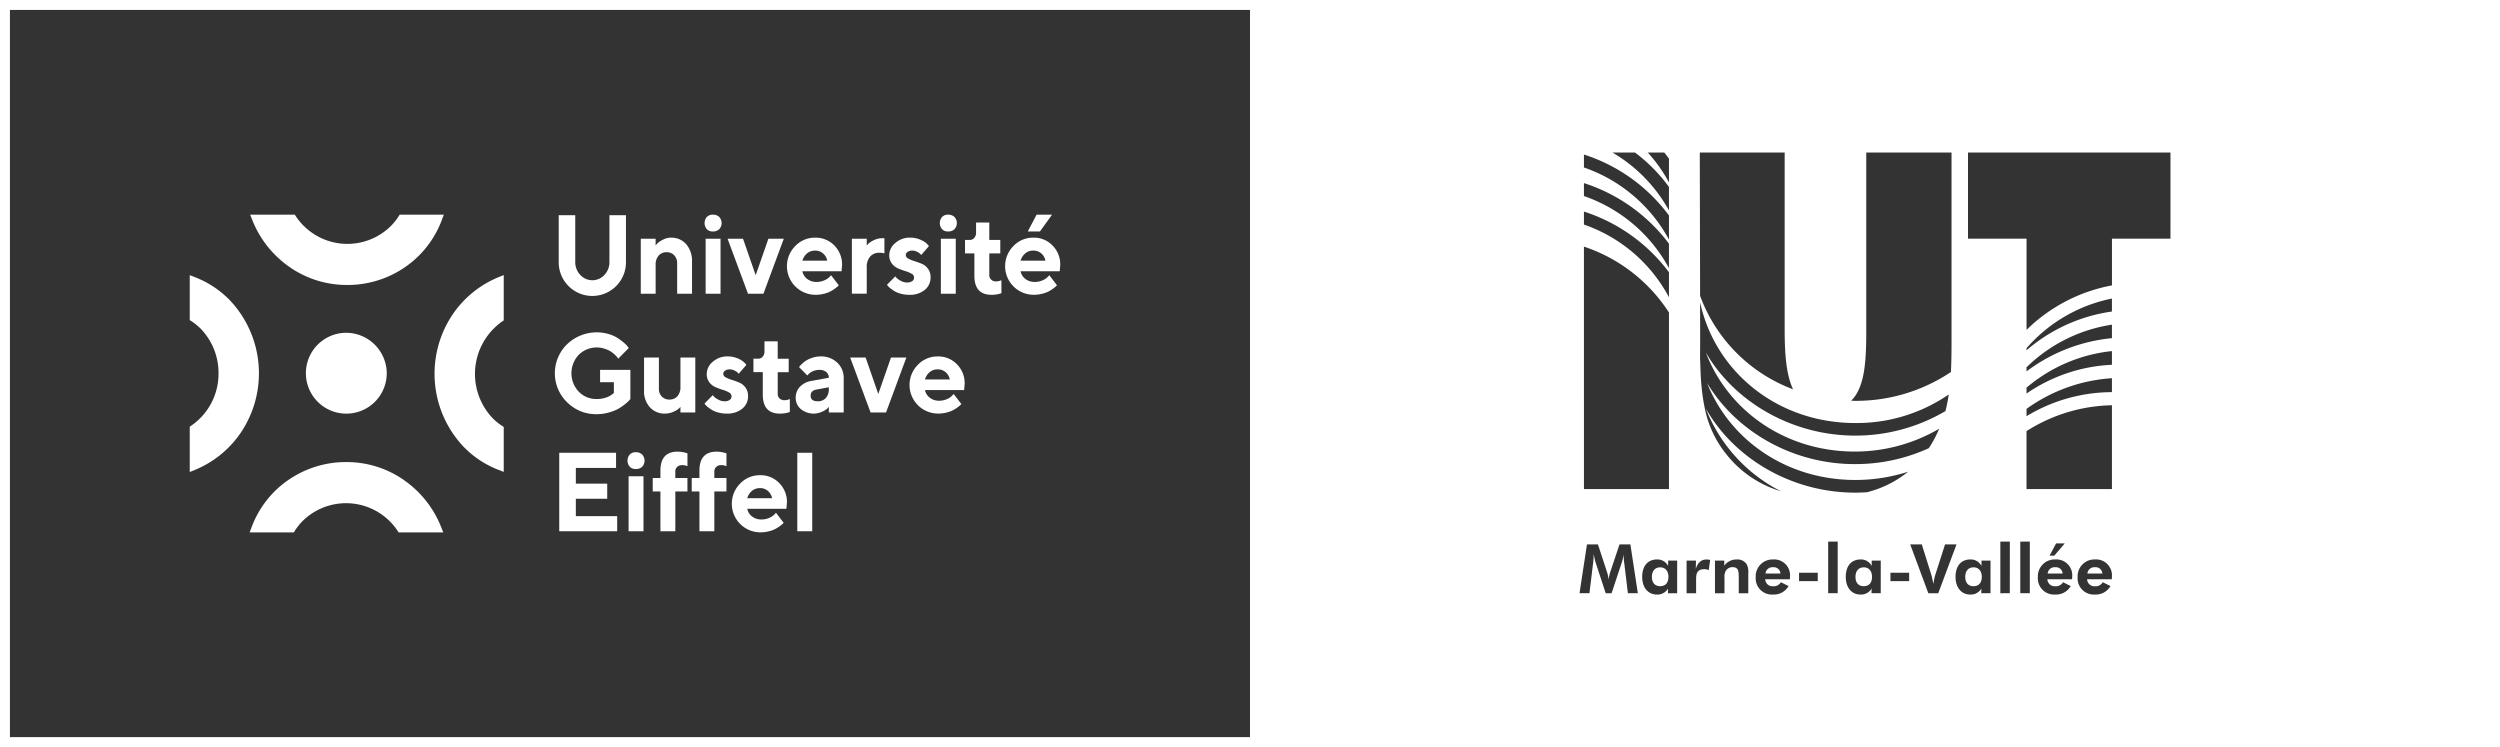 <svg id="Logo_endossement_IUT_blanc" data-name="Logo endossement IUT blanc" xmlns="http://www.w3.org/2000/svg" viewBox="0 0 503.452 150.442"><rect x="0" y="0" width="503.452" height="150.442" fill="#333333" stroke="none"/><defs><style>.cls-1{fill:#fff;}</style></defs><title>IUT-blanc</title><g id="Logo_endossement_IUT_blanc-2" data-name="Logo endossement IUT blanc"><path id="Contour_blanc" data-name="Contour blanc" class="cls-1" d="M514.124,15.01V161.452H14.672V15.01H514.124m2-2H12.672V163.452H516.124V13.01Z" transform="translate(-12.672 -13.01)"/><g id="Logo_Gustave_Eiffel" data-name="Logo Gustave Eiffel"><g id="Symbole"><path class="cls-1" d="M94.079,109.725a20.147,20.147,0,0,0-11.6-3.661,20.371,20.371,0,0,0-14.474,5.867,20.08,20.08,0,0,0-4.648,7.2l-.414,1.095h8.9l.234-.369a11.614,11.614,0,0,1,1.614-2,12.461,12.461,0,0,1,19.03,2.021l.236.353h8.984l-.441-1.108a20.82,20.82,0,0,0-7.428-9.393" transform="translate(-12.672 -13.01)"/><path class="cls-1" d="M59.045,73.565a19.651,19.651,0,0,0-7.084-4.725l-1.077-.421V77.47l.363.237a11.674,11.674,0,0,1,1.975,1.641,12.771,12.771,0,0,1,3.454,8.93,12.641,12.641,0,0,1-5.443,10.415l-.349.239v9.135l1.091-.45a20.607,20.607,0,0,0,9.24-7.551,21.4,21.4,0,0,0-2.17-26.5" transform="translate(-12.672 -13.01)"/><path class="cls-1" d="M70.919,66.738a20.155,20.155,0,0,0,11.6,3.66,20.369,20.369,0,0,0,14.474-5.866,20.111,20.111,0,0,0,4.648-7.2l.414-1.094h-8.9l-.234.368A11.621,11.621,0,0,1,91.3,58.611,12.461,12.461,0,0,1,72.27,56.59l-.236-.353H63.05l.441,1.108a20.83,20.83,0,0,0,7.428,9.393" transform="translate(-12.672 -13.01)"/><path class="cls-1" d="M113.766,77.77l.348-.241V68.4l-1.091.448a20.621,20.621,0,0,0-9.241,7.55,21.4,21.4,0,0,0,2.173,26.5,19.62,19.62,0,0,0,7.081,4.724l1.078.421v-9.05l-.361-.238a11.556,11.556,0,0,1-1.976-1.641,12.936,12.936,0,0,1,1.989-19.344" transform="translate(-12.672 -13.01)"/><path class="cls-1" d="M90.555,88.3a8.142,8.142,0,1,1-8.141-8.275A8.209,8.209,0,0,1,90.555,88.3" transform="translate(-12.672 -13.01)"/></g><g id="Université_Gustave_Eiffel" data-name="Université Gustave Eiffel"><g id="Université"><path id="U" class="cls-1" d="M134.391,68.376A3.721,3.721,0,0,0,135.4,65.72V56.353h3.328V65.72a6.771,6.771,0,1,1-13.54,0V56.353h3.328V65.72a3.719,3.719,0,0,0,1.014,2.651,3.293,3.293,0,0,0,4.862.005" transform="translate(-12.672 -13.01)"/><path id="n" class="cls-1" d="M144.7,62.447a5.372,5.372,0,0,1,.37-.435,4.472,4.472,0,0,1,1.045-.7,3.488,3.488,0,0,1,1.7-.442,3.9,3.9,0,0,1,3.041,1.312,5.105,5.105,0,0,1,1.176,3.538v6.437h-2.993V66.062a2.267,2.267,0,0,0-.591-1.636,2,2,0,0,0-1.522-.623,2.064,2.064,0,0,0-1.622.677,2.8,2.8,0,0,0-.6,1.924v5.753h-2.992V61.091H144.7Z" transform="translate(-12.672 -13.01)"/><path id="i" class="cls-1" d="M157.519,59.162a1.79,1.79,0,0,1-1.3.463,1.6,1.6,0,0,1-1.208-.463,1.9,1.9,0,0,1,.005-2.458,1.612,1.612,0,0,1,1.2-.463,1.794,1.794,0,0,1,1.3.463,1.825,1.825,0,0,1,0,2.458m.259,13h-3V61.091h3Z" transform="translate(-12.672 -13.01)"/><polygon id="v" class="cls-1" points="150.63 59.147 146.521 48.08 149.632 48.08 152.181 55.422 154.738 48.08 157.841 48.08 153.742 59.147 150.63 59.147"/><path id="e" class="cls-1" d="M174.258,67.639a2.551,2.551,0,0,0,.943,1.525,3,3,0,0,0,1.942.623,3.66,3.66,0,0,0,1.566-.336,3.034,3.034,0,0,0,1.015-.677l.314-.341,1.549,2.028-.2.2a6.1,6.1,0,0,1-.58.47,6.89,6.89,0,0,1-.944.589,6.1,6.1,0,0,1-1.295.458,6.775,6.775,0,0,1-1.643.2,5.758,5.758,0,0,1-4.108-9.815,5.418,5.418,0,0,1,4-1.692,5.216,5.216,0,0,1,3.881,1.581,5.416,5.416,0,0,1,1.551,3.953l-.109,1.234Zm.938-3.6a3,3,0,0,0-.938,1.466h5a2.538,2.538,0,0,0-.83-1.454,2.353,2.353,0,0,0-1.61-.574,2.429,2.429,0,0,0-1.621.562" transform="translate(-12.672 -13.01)"/><path id="r" class="cls-1" d="M190.776,64.034a3.606,3.606,0,0,0-1-.121,2.4,2.4,0,0,0-1.87.761,3.142,3.142,0,0,0-.689,2.182v5.3h-2.992V61.091h2.992v1.356c.088-.1.21-.238.37-.4a4.32,4.32,0,0,1,1.045-.657,3.728,3.728,0,0,1,1.7-.407h.445Z" transform="translate(-12.672 -13.01)"/><path id="s" class="cls-1" d="M198.187,64.364a2.561,2.561,0,0,0-.212-.242,2.622,2.622,0,0,0-.613-.4,2.018,2.018,0,0,0-.954-.247,1.583,1.583,0,0,0-.975.27.772.772,0,0,0-.358.622.831.831,0,0,0,.509.716,6.3,6.3,0,0,0,1.242.513c.489.151.981.331,1.48.54a2.95,2.95,0,0,1,1.257,1.014,2.865,2.865,0,0,1,.509,1.737,3.168,3.168,0,0,1-1.152,2.491,4.685,4.685,0,0,1-3.173,1,6.334,6.334,0,0,1-1.646-.209,4.933,4.933,0,0,1-1.27-.507,8.129,8.129,0,0,1-.852-.591,3.7,3.7,0,0,1-.524-.49l-.153-.231,1.67-1.687a2.644,2.644,0,0,0,.277.336,3.708,3.708,0,0,0,.8.55,2.5,2.5,0,0,0,1.257.349,1.739,1.739,0,0,0,1.079-.283.86.86,0,0,0-.146-1.487,5.677,5.677,0,0,0-1.257-.529,13.518,13.518,0,0,1-1.48-.545,3.1,3.1,0,0,1-1.242-.993,2.726,2.726,0,0,1-.509-1.7,3.184,3.184,0,0,1,1.218-2.413,4.363,4.363,0,0,1,3-1.081,4.969,4.969,0,0,1,2.077.43,4.077,4.077,0,0,1,1.317.838l.38.429Z" transform="translate(-12.672 -13.01)"/><path id="i-2" data-name="i" class="cls-1" d="M204.893,59.162a1.79,1.79,0,0,1-1.3.463,1.6,1.6,0,0,1-1.208-.463,1.9,1.9,0,0,1,0-2.458,1.614,1.614,0,0,1,1.2-.463,1.794,1.794,0,0,1,1.3.463,1.822,1.822,0,0,1,0,2.458m.259,13h-3V61.091h3Z" transform="translate(-12.672 -13.01)"/><path id="t" class="cls-1" d="M209.235,57.829H211.9v3.494h2.211v2.71H211.9v4.4a1.179,1.179,0,0,0,.373.881,1.306,1.306,0,0,0,.948.365,2.629,2.629,0,0,0,.571-.062,2.028,2.028,0,0,0,.417-.127l.131-.044v2.6a5.464,5.464,0,0,1-2.008.331q-3.436,0-3.436-3.837V64.033h-1.887v-2.71h1a1.118,1.118,0,0,0,.867-.407,1.547,1.547,0,0,0,.358-1.059Z" transform="translate(-12.672 -13.01)"/><path id="é" class="cls-1" d="M218.2,67.639a2.55,2.55,0,0,0,.942,1.526,3,3,0,0,0,1.942.622,3.66,3.66,0,0,0,1.566-.336,3.049,3.049,0,0,0,1.015-.677l.314-.343,1.549,2.028-.2.2a6.128,6.128,0,0,1-.58.468,6.978,6.978,0,0,1-.943.591,6.073,6.073,0,0,1-1.3.456,6.732,6.732,0,0,1-1.643.2,5.759,5.759,0,0,1-4.108-9.814,5.422,5.422,0,0,1,4-1.692,5.2,5.2,0,0,1,3.881,1.582,5.411,5.411,0,0,1,1.551,3.95l-.107,1.236Zm.937-3.6A2.982,2.982,0,0,0,218.2,65.5h5a2.524,2.524,0,0,0-.83-1.455,2.354,2.354,0,0,0-1.61-.573,2.428,2.428,0,0,0-1.621.561m2.283-7.792h3.112l-2.44,3.384h-2.449Z" transform="translate(-12.672 -13.01)"/></g><g id="Gustave"><path id="G" class="cls-1" d="M139.617,87.5v5.864c-.057.074-.149.181-.276.325a8.412,8.412,0,0,1-.833.739,9.9,9.9,0,0,1-1.368.926,8.971,8.971,0,0,1-1.887.733,8.728,8.728,0,0,1-2.4.331,8.2,8.2,0,0,1-6-2.42,8.153,8.153,0,0,1,0-11.645,8.624,8.624,0,0,1,8.332-2.087,6.889,6.889,0,0,1,1.816.787,12.4,12.4,0,0,1,1.257.925,5.114,5.114,0,0,1,.786.783l.251.331-2.116,2.15c-.042-.06-.1-.141-.178-.248a4.947,4.947,0,0,0-.509-.547,5.3,5.3,0,0,0-.862-.677,5.567,5.567,0,0,0-1.226-.539,5.123,5.123,0,0,0-5.192,1.239,5.414,5.414,0,0,0,0,7.407,4.9,4.9,0,0,0,3.641,1.487,5.512,5.512,0,0,0,1.9-.314,3.757,3.757,0,0,0,1.205-.633l.336-.287V89.981h-2.777V87.5Z" transform="translate(-12.672 -13.01)"/><path id="u-2" data-name="u" class="cls-1" d="M149.7,94.951a4.571,4.571,0,0,1-.37.38,4.3,4.3,0,0,1-1.045.6,4.031,4.031,0,0,1-1.7.368,3.955,3.955,0,0,1-3.041-1.272,4.8,4.8,0,0,1-1.176-3.389V85.01h2.994v6.327a2.093,2.093,0,0,0,.6,1.532,2.044,2.044,0,0,0,1.512.606A2.072,2.072,0,0,0,149.1,92.8a2.793,2.793,0,0,0,.6-1.92V85.01h2.992V96.076H149.7Z" transform="translate(-12.672 -13.01)"/><path id="s-2" data-name="s" class="cls-1" d="M161.432,88.283a2.421,2.421,0,0,0-.212-.242,2.6,2.6,0,0,0-.613-.4,2.015,2.015,0,0,0-.953-.247,1.591,1.591,0,0,0-.976.269.775.775,0,0,0-.358.623.832.832,0,0,0,.509.716,6.365,6.365,0,0,0,1.242.513c.489.151.981.331,1.48.54a2.953,2.953,0,0,1,1.258,1.014,2.86,2.86,0,0,1,.509,1.736,3.17,3.17,0,0,1-1.153,2.492,4.683,4.683,0,0,1-3.173,1,6.345,6.345,0,0,1-1.646-.209,4.9,4.9,0,0,1-1.27-.508,8.4,8.4,0,0,1-.852-.59,3.844,3.844,0,0,1-.526-.491l-.151-.23,1.67-1.687a2.894,2.894,0,0,0,.277.336,3.708,3.708,0,0,0,.8.55,2.5,2.5,0,0,0,1.257.349,1.744,1.744,0,0,0,1.08-.283.86.86,0,0,0-.146-1.487,5.659,5.659,0,0,0-1.258-.529,13.518,13.518,0,0,1-1.48-.545,3.114,3.114,0,0,1-1.242-.993,2.732,2.732,0,0,1-.509-1.7,3.191,3.191,0,0,1,1.218-2.415,4.373,4.373,0,0,1,3-1.079,4.984,4.984,0,0,1,2.077.429,4.093,4.093,0,0,1,1.317.839l.38.429Z" transform="translate(-12.672 -13.01)"/><path id="t-2" data-name="t" class="cls-1" d="M166.62,81.747h2.667v3.5H171.5v2.711h-2.212v4.4a1.186,1.186,0,0,0,.374.883,1.309,1.309,0,0,0,.948.363,2.622,2.622,0,0,0,.571-.061,2.092,2.092,0,0,0,.417-.127l.131-.045v2.6a5.444,5.444,0,0,1-2.008.331q-3.436,0-3.436-3.835V87.953H164.4V85.242h1a1.116,1.116,0,0,0,.868-.408,1.545,1.545,0,0,0,.358-1.059Z" transform="translate(-12.672 -13.01)"/><path id="a" class="cls-1" d="M179.581,94.951a5.184,5.184,0,0,1-.363.381,4.373,4.373,0,0,1-1.013.6,4.083,4.083,0,0,1-4.273-.551,2.907,2.907,0,0,1-1.019-2.234,3.157,3.157,0,0,1,.857-2.259,4.181,4.181,0,0,1,2.364-1.179l3.447-.628a1.439,1.439,0,0,0-.5-1.135A2.018,2.018,0,0,0,177.7,87.5a3.177,3.177,0,0,0-1.346.28,2.5,2.5,0,0,0-.857.58l-.248.265-1.66-1.687c.045-.06.1-.139.18-.238a4.752,4.752,0,0,1,.509-.511,5.379,5.379,0,0,1,.863-.646,5.69,5.69,0,0,1,1.225-.518,5.206,5.206,0,0,1,1.551-.237,4.649,4.649,0,0,1,3.36,1.25,4.188,4.188,0,0,1,1.3,3.148v6.889h-2.994Zm-.6-1.791a2.6,2.6,0,0,0,.6-1.824V91l-2.439.451q-1.227.2-1.225,1.246,0,1.122,1.441,1.123a2.092,2.092,0,0,0,1.622-.655" transform="translate(-12.672 -13.01)"/><polygon id="v-2" data-name="v" class="cls-1" points="175.318 83.065 171.21 71.999 174.32 71.999 176.869 79.34 179.427 71.999 182.527 71.999 178.431 83.065 175.318 83.065"/><path id="e-2" data-name="e" class="cls-1" d="M198.945,91.557a2.544,2.544,0,0,0,.944,1.526,2.991,2.991,0,0,0,1.941.624,3.658,3.658,0,0,0,1.566-.338,3.019,3.019,0,0,0,1.015-.677l.313-.341,1.551,2.028-.2.2a5.532,5.532,0,0,1-.58.47,6.679,6.679,0,0,1-.944.589,5.906,5.906,0,0,1-1.294.458,6.737,6.737,0,0,1-1.643.2,5.759,5.759,0,0,1-4.109-9.814,5.429,5.429,0,0,1,4-1.692,5.21,5.21,0,0,1,3.881,1.582,5.41,5.41,0,0,1,1.551,3.952l-.108,1.234Zm.939-3.6a3,3,0,0,0-.939,1.466h5a2.541,2.541,0,0,0-.83-1.455,2.358,2.358,0,0,0-1.611-.573,2.421,2.421,0,0,0-1.62.562" transform="translate(-12.672 -13.01)"/></g><g id="Eiffel"><polygon id="E-3" data-name="E" class="cls-1" points="112.623 91.179 112.623 106.983 124.29 106.983 124.29 103.942 115.962 103.942 115.962 100.438 122.284 100.438 122.284 97.395 115.962 97.395 115.962 94.232 124.062 94.232 124.062 91.179 112.623 91.179"/><path id="i-3" data-name="i" class="cls-1" d="M142,107a1.792,1.792,0,0,1-1.3.464,1.6,1.6,0,0,1-1.208-.464,1.894,1.894,0,0,1,0-2.457,1.609,1.609,0,0,1,1.2-.463,1.792,1.792,0,0,1,1.3.463A1.823,1.823,0,0,1,142,107m.259,12.994h-3V108.927h3Z" transform="translate(-12.672 -13.01)"/><path id="f" class="cls-1" d="M151.11,111.981h-2.44V120h-3v-8.014h-1.551V109.27h1.551V107.8q0-3.832,3.446-3.835a5.651,5.651,0,0,1,.988.088,6,6,0,0,1,.77.177l.238.076V106.9A2.459,2.459,0,0,0,150,106.68a1.337,1.337,0,0,0-.954.358,1.159,1.159,0,0,0-.38.876v1.356h2.44Z" transform="translate(-12.672 -13.01)"/><path id="f-2" data-name="f" class="cls-1" d="M158.965,111.981h-2.44V120h-3v-8.014h-1.552V109.27h1.552V107.8q0-3.832,3.446-3.835a5.651,5.651,0,0,1,.988.088,5.974,5.974,0,0,1,.769.177l.239.076V106.9a2.461,2.461,0,0,0-1.107-.221,1.332,1.332,0,0,0-.952.358,1.164,1.164,0,0,0-.381.876v1.356h2.44Z" transform="translate(-12.672 -13.01)"/><path id="e-4" data-name="e" class="cls-1" d="M163.155,115.476A2.548,2.548,0,0,0,164.1,117a3,3,0,0,0,1.942.623,3.66,3.66,0,0,0,1.566-.336,3.034,3.034,0,0,0,1.015-.677l.314-.341,1.549,2.028-.2.2a5.738,5.738,0,0,1-.579.47,7.063,7.063,0,0,1-.945.589,5.936,5.936,0,0,1-1.295.458,6.825,6.825,0,0,1-1.643.2,5.76,5.76,0,0,1-4.108-9.816,5.426,5.426,0,0,1,4-1.692,5.213,5.213,0,0,1,3.881,1.582,5.412,5.412,0,0,1,1.551,3.952l-.109,1.234Zm.938-3.605a3,3,0,0,0-.938,1.467h5a2.538,2.538,0,0,0-.83-1.455,2.357,2.357,0,0,0-1.61-.573,2.428,2.428,0,0,0-1.621.561" transform="translate(-12.672 -13.01)"/><rect id="l" class="cls-1" x="160.561" y="91.179" width="3.004" height="15.804"/></g></g></g><path class="cls-1" d="M434.562,127.242a1.406,1.406,0,0,0-1.531,1.264h3.008A1.334,1.334,0,0,0,434.562,127.242Z" transform="translate(-12.672 -13.01)"/><path class="cls-1" d="M426.561,127.242a1.407,1.407,0,0,0-1.533,1.264h3.011A1.336,1.336,0,0,0,426.561,127.242Z" transform="translate(-12.672 -13.01)"/><path class="cls-1" d="M388.01,127.256c-1.05,0-1.684.728-1.684,1.924s.62,1.883,1.67,1.883,1.67-.687,1.67-1.883C389.666,127.957,388.989,127.256,388.01,127.256Z" transform="translate(-12.672 -13.01)"/><path class="cls-1" d="M369.738,127.242a1.408,1.408,0,0,0-1.533,1.264h3.011A1.336,1.336,0,0,0,369.738,127.242Z" transform="translate(-12.672 -13.01)"/><path class="cls-1" d="M347.012,127.256c-1.049,0-1.684.728-1.684,1.924s.621,1.883,1.671,1.883,1.67-.687,1.67-1.883C348.669,127.957,347.992,127.256,347.012,127.256Z" transform="translate(-12.672 -13.01)"/><path class="cls-1" d="M410.115,127.256c-1.051,0-1.685.728-1.685,1.924s.621,1.883,1.671,1.883,1.669-.687,1.669-1.883C411.77,127.957,411.094,127.256,410.115,127.256Z" transform="translate(-12.672 -13.01)"/><path class="cls-1" d="M264.4,13.911V162.474H515.082V13.911ZM388.5,79.332V43.722h17.173v37.93c0,2.127-.018,4.224-.126,6.276a34.324,34.324,0,0,1-19.233,5.805c-.286,0-.57-.014-.856-.021C388.327,90.916,388.5,85.287,388.5,79.332ZM386.2,103.944a33.538,33.538,0,0,0,16.982-4.595,22.427,22.427,0,0,1-2.092,3.923,35.676,35.676,0,0,1-14.89,3.2c-12.6,0-23.944-6.623-29.762-16.347,4.542,11.441,15.935,19.542,29.873,19.542A34.665,34.665,0,0,0,396.934,108a21.442,21.442,0,0,1-8.279,4.135c-.775.049-1.557.085-2.346.085-12.864,0-24.443-6.9-30.128-16.956a31.556,31.556,0,0,0,15.131,16.675,21.986,21.986,0,0,1-10.948-7.4,21.471,21.471,0,0,1-4.471-9.774l-.125-.637a46.7,46.7,0,0,1-.645-6.552l-.08-2.072c-.02-1.28.006-2.57.006-3.865v-.072l0-1.779-.013-5.914c2.99,13.9,15.463,24.327,31.277,24.327a32.731,32.731,0,0,0,18.8-5.752,33.062,33.062,0,0,1-.658,3.339,35.739,35.739,0,0,1-18.144,4.947c-12.778,0-24.4-6.81-30.124-16.756C360.622,95.642,372.088,103.944,386.2,103.944ZM372.069,43.722v35.61c0,4.607.253,9.016,1.691,12.077a31.821,31.821,0,0,1-18.721-18.825l-.062-28.862Zm-24.248,0q.49.606.949,1.237v4.782a30.361,30.361,0,0,0-4.274-6.019Zm-5.9,0a32.92,32.92,0,0,1,6.846,6.932v4.725a30.826,30.826,0,0,0-11.379-11.657Zm-10.276.406A34.372,34.372,0,0,1,348.77,56.4v4.858A30.947,30.947,0,0,0,331.648,46.74Zm0,5.754a34.617,34.617,0,0,1,17.122,12.2v4.927A30.938,30.938,0,0,0,331.648,52.49Zm0,5.734A34.567,34.567,0,0,1,348.77,67.841v5.032a30.806,30.806,0,0,0-17.122-14.64Zm0,7.06A32.625,32.625,0,0,1,348.77,75.94V111.5H331.648Zm8.855,69.8-.717-5.925a12.612,12.612,0,0,1-.138-1.621,3.567,3.567,0,0,1,.013-.372,12.067,12.067,0,0,1-.358,1.637l-2.086,6.281h-1.186l-2.057-6.281c-.041-.125-.166-.674-.373-1.637v.289a13,13,0,0,1-.125,1.7l-.717,5.925h-2l1.5-9.828h2.209l1.9,5.788a8.6,8.6,0,0,1,.262,1.333,7.393,7.393,0,0,1,.249-1.348l1.933-5.773H341l1.5,9.828Zm9.919,0h-1.863l.028-.948a2.436,2.436,0,0,1-2.278,1.21c-1.713,0-2.928-1.362-2.928-3.548,0-2.212,1.119-3.518,3-3.518a2.423,2.423,0,0,1,2.222,1.306V125.9h1.822Zm6.361-4.659a2.206,2.206,0,0,0-.9-.179c-1.229,0-1.643.618-1.643,1.938v2.9h-1.918V125.9h1.891l-.042,1.69c.387-1.279,1.105-1.911,2.181-1.911a5.266,5.266,0,0,1,.718.083Zm7.962.811v3.848h-1.918v-3.257c0-1.251-.112-1.993-1.257-1.993a1.552,1.552,0,0,0-1.284.631,2.259,2.259,0,0,0-.331,1.459v3.16h-1.919V125.9h1.878v1.03a2.98,2.98,0,0,1,2.443-1.251,2.207,2.207,0,0,1,2.112,1.044,3.449,3.449,0,0,1,.276,1.705Zm8.375,1.03h-4.969a1.487,1.487,0,0,0,1.615,1.417,1.692,1.692,0,0,0,1.546-.813l1.546.771a3.408,3.408,0,0,1-3.134,1.705,3.262,3.262,0,0,1-3.479-3.519,3.39,3.39,0,0,1,3.493-3.547,3.2,3.2,0,0,1,3.41,3.491C373.148,129.331,373.134,129.5,373.12,129.661Zm5.618.385h-3.769v-1.69h3.769Zm4.014,2.433h-1.918V122.074h1.918Zm8.668,0h-1.864l.028-.948a2.436,2.436,0,0,1-2.278,1.21c-1.713,0-2.928-1.362-2.928-3.548,0-2.212,1.119-3.518,3-3.518a2.422,2.422,0,0,1,2.222,1.306V125.9h1.823Zm5.723-2.433h-3.768v-1.69h3.768Zm3.86,2.433-3.645-9.828h2.333l1.92,6.131c.056.177.207.8.414,1.855a11.719,11.719,0,0,1,.4-1.925l1.944-6.061h2.306L403,132.479Zm12.522,0h-1.864l.026-.948a2.43,2.43,0,0,1-2.276,1.21c-1.714,0-2.928-1.362-2.928-3.548,0-2.212,1.119-3.518,3-3.518a2.42,2.42,0,0,1,2.221,1.306V125.9h1.824Zm3.888,0H415.5V122.074h1.918Zm4.029,0h-1.92V122.074h1.92Zm8.5-2.818h-4.97a1.488,1.488,0,0,0,1.615,1.417,1.694,1.694,0,0,0,1.547-.813l1.546.771a3.411,3.411,0,0,1-3.134,1.705,3.264,3.264,0,0,1-3.481-3.519,3.391,3.391,0,0,1,3.5-3.547,3.2,3.2,0,0,1,3.409,3.491C429.97,129.331,429.957,129.5,429.943,129.661Zm-4.529-4.742,1.326-2.474h1.739l-2.113,2.474Zm12.531,4.742h-4.97a1.487,1.487,0,0,0,1.616,1.417,1.694,1.694,0,0,0,1.547-.813l1.544.771a3.4,3.4,0,0,1-3.133,1.705,3.261,3.261,0,0,1-3.478-3.519,3.388,3.388,0,0,1,3.491-3.547,3.2,3.2,0,0,1,3.411,3.491C437.973,129.331,437.959,129.5,437.945,129.661Zm.034-18.16h-17.2V99.828a33.1,33.1,0,0,1,17.2-5.208Zm0-19.517a33.306,33.306,0,0,0-17.2,4.844V95.35a32.976,32.976,0,0,1,17.2-6.176Zm0-5.513a32.945,32.945,0,0,0-17.2,5.793V91.076a31.587,31.587,0,0,1,17.2-7.363Zm0-5.357a33.959,33.959,0,0,0-17.2,6.693v-.825a31.258,31.258,0,0,1,17.2-8.589Zm0-5.368a33.456,33.456,0,0,0-17.2,7.808v-.418a30.855,30.855,0,0,1,17.2-10Zm11.786-14.675H437.979v9.416a33.181,33.181,0,0,0-17.2,8.955V61.071H408.99V43.722h40.775Z" transform="translate(-12.672 -13.01)"/></g></svg>